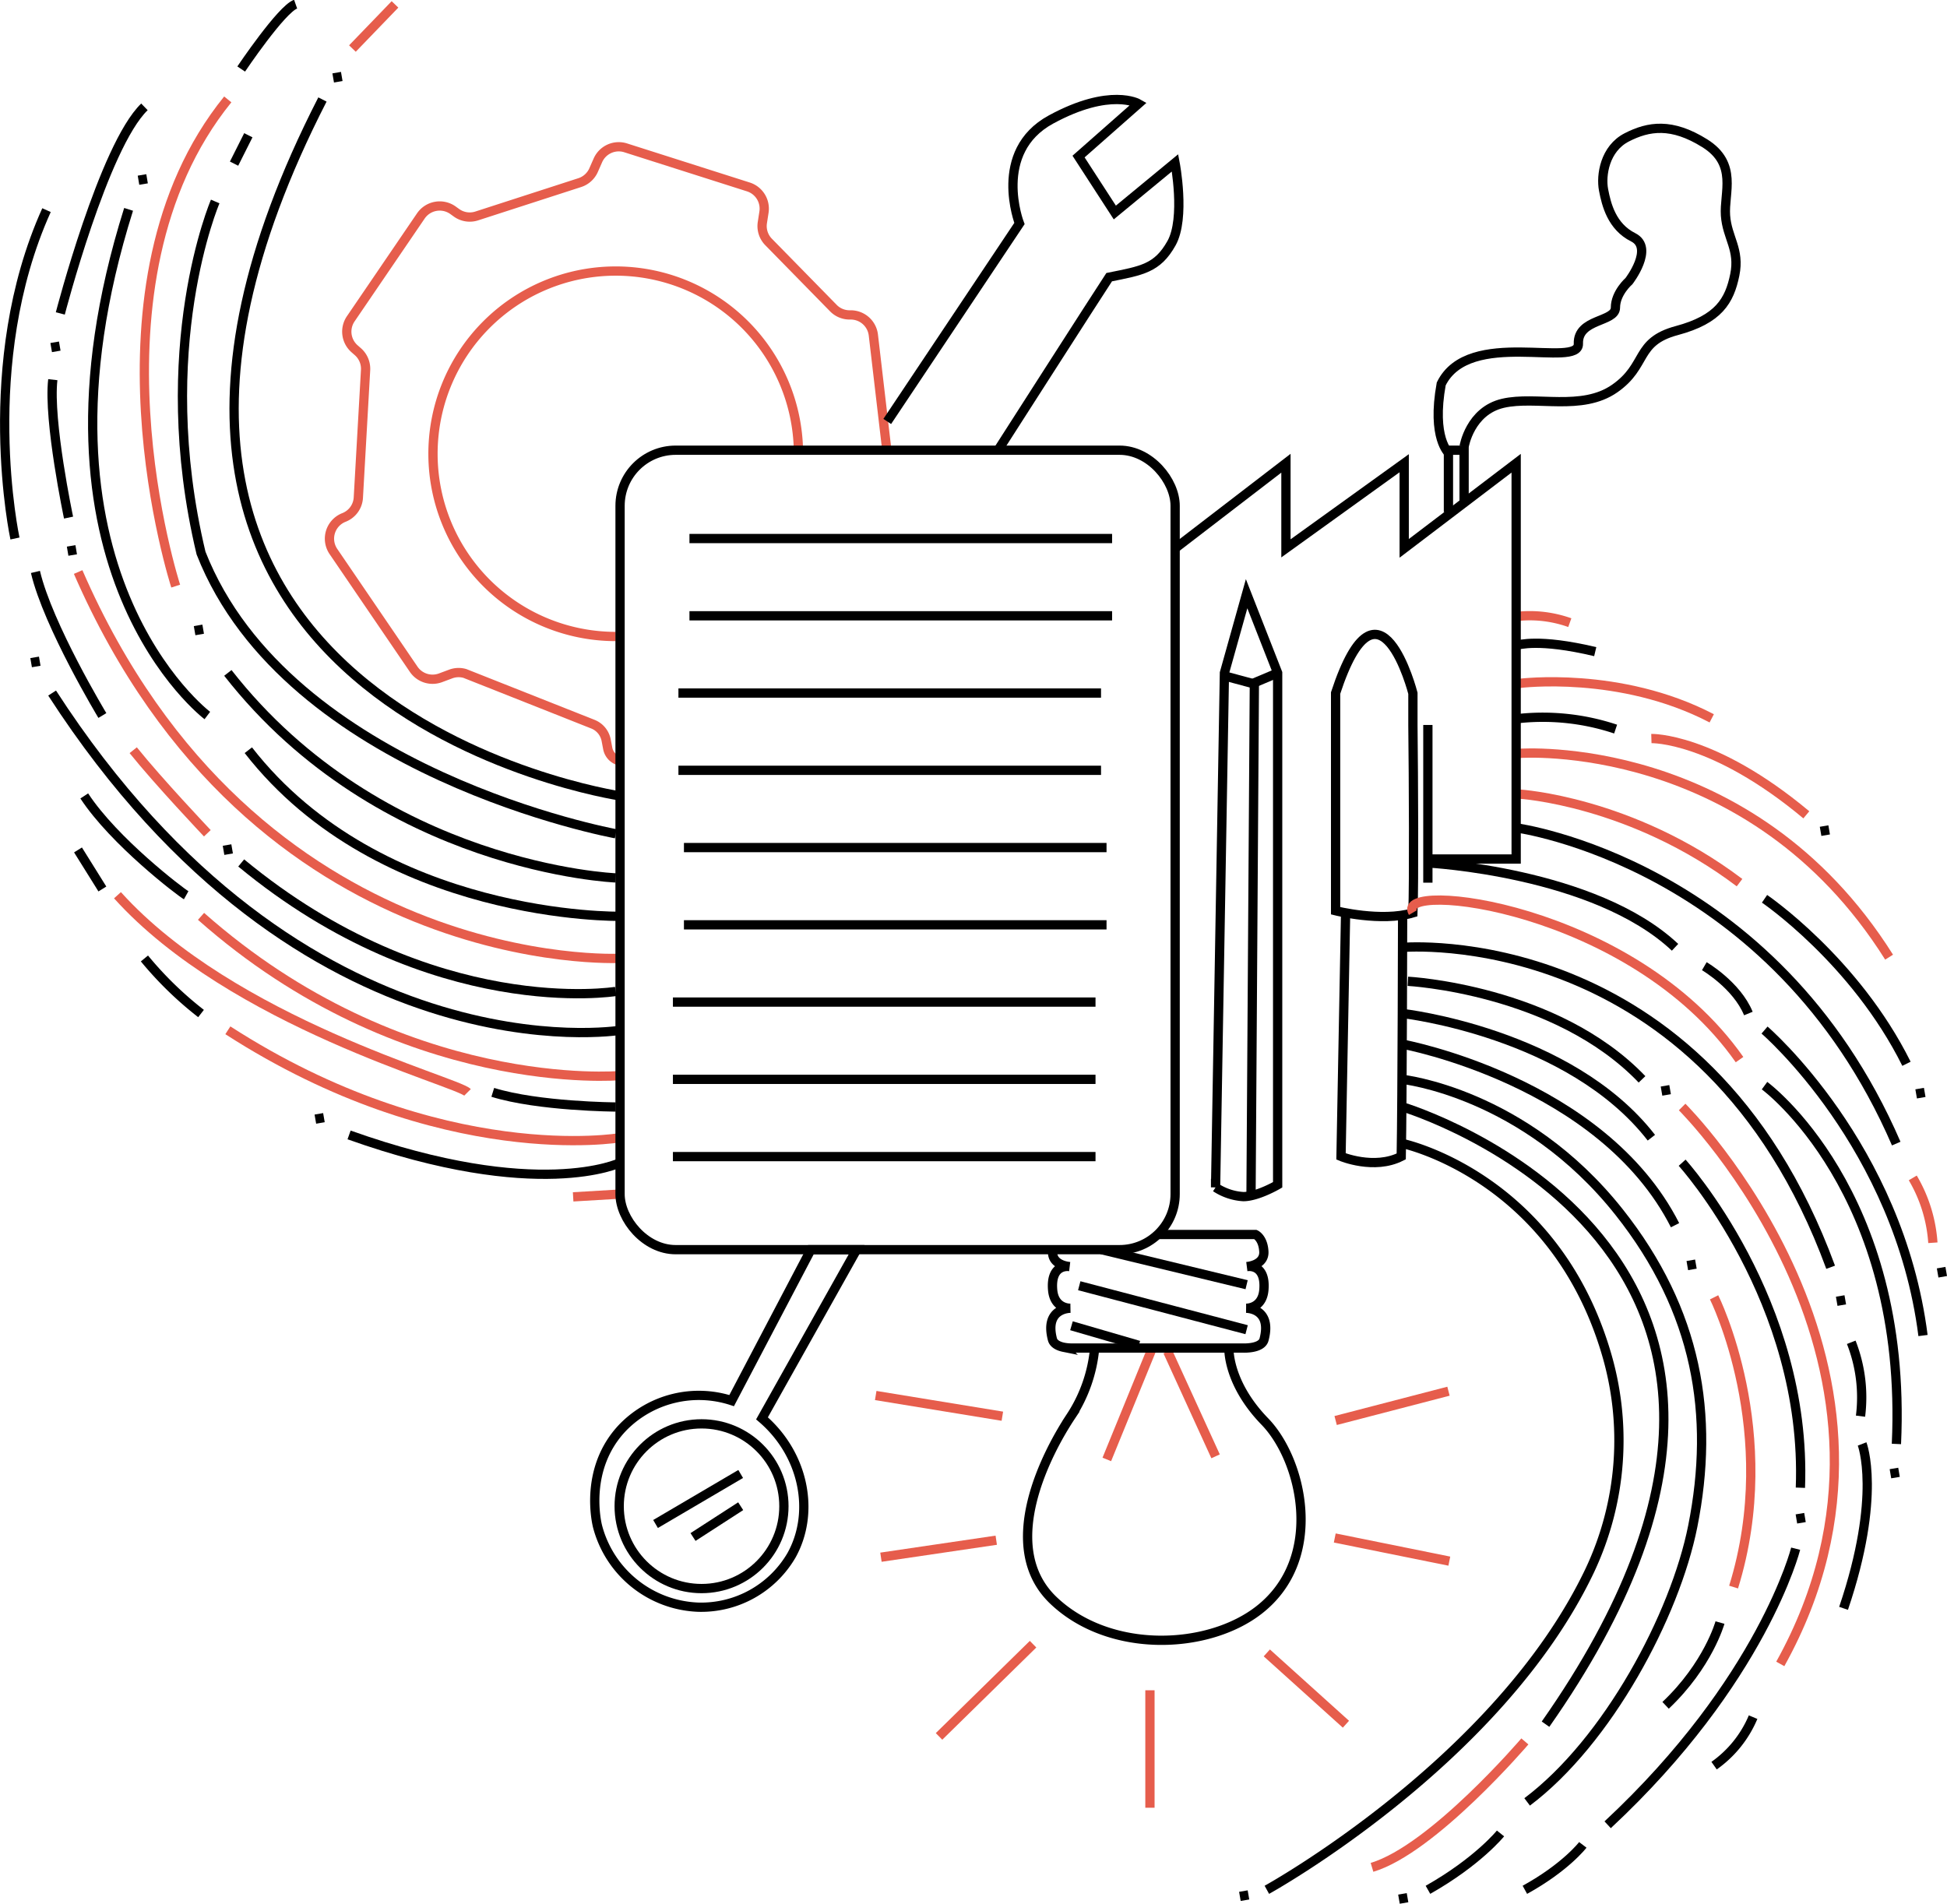 <svg id="Layer_1" data-name="Layer 1" xmlns="http://www.w3.org/2000/svg" viewBox="0 0 420.32 411.02"><defs><style>.cls-1,.cls-2{fill:none;stroke-miterlimit:10;stroke-width:2px;}.cls-1{stroke:#000;}.cls-2{stroke:#e65d4c;}</style></defs><path class="cls-1" d="M816.94,229.7" transform="translate(-683.07 -98.46)"/><path class="cls-2" d="M816,235.88a39.45,39.45,0,1,1,39.44-40v.56" transform="translate(-683.07 -98.46)"/><path class="cls-2" d="M874.61,196.43l-3-25.64a4.92,4.92,0,0,0-4.89-4.34h-.2A4.89,4.89,0,0,1,863,165l-14-14.29a4.9,4.9,0,0,1-1.35-4.2l.35-2.26a4.92,4.92,0,0,0-3.37-5.43l-26.49-8.44a4.92,4.92,0,0,0-6,2.71l-.92,2.09a4.93,4.93,0,0,1-3,2.71L786,145.08a4.89,4.89,0,0,1-4.41-.7l-.68-.49a4.93,4.93,0,0,0-7,1.21l-15.12,22.19a4.92,4.92,0,0,0,.81,6.46l.74.65a4.91,4.91,0,0,1,1.65,4l-1.56,27.48a4.89,4.89,0,0,1-3.11,4.3h0a4.92,4.92,0,0,0-2.27,7.35l17.33,25.43a4.93,4.93,0,0,0,5.78,1.84l2.2-.82a4.89,4.89,0,0,1,3.07-.12l27.64,10.95a4.67,4.67,0,0,1,2.86,3.46l.34,1.79a3.44,3.44,0,0,0,2.44,2.65l.23.07" transform="translate(-683.07 -98.46)"/><path class="cls-1" d="M874.61,189.45l28.54-42.73s-6-15.49,6.81-22.46,18.89-3.41,18.89-3.41l-12.94,11.41,7.83,12.08,13-10.72s2.29,11.91-.77,17.36-6.41,5.9-13.45,7.32c-2.42,3.66-24,37.36-24,37.36" transform="translate(-683.07 -98.46)"/><circle class="cls-1" cx="151.45" cy="325.19" r="17.78"/><path class="cls-1" d="M847.57,404.68c9.08,7.77,11.51,20.29,6.39,29.53a22.56,22.56,0,0,1-20.17,11.24,23.38,23.38,0,0,1-21.7-17.36c-.2-.74-3.08-12.67,5.53-21.54a22.91,22.91,0,0,1,23.4-5.7l17.11-32.59H868Z" transform="translate(-683.07 -98.46)"/><line class="cls-1" x1="141.52" y1="329.03" x2="159.9" y2="318.23"/><line class="cls-1" x1="149.61" y1="331.84" x2="159.9" y2="325.19"/><line class="cls-2" x1="248.73" y1="291.12" x2="238.94" y2="315.09"/><line class="cls-2" x1="252.08" y1="291.78" x2="262.42" y2="314.42"/><path class="cls-1" d="M910.31,368.66c-.16,3,3.63,3.25,3.63,3.25s-4.09-.72-3.63,5c.33,4.16,3.82,4,3.82,4s-5.64-.07-3.86,6.72c.26,1,1.39,1.5,2.44,1.71a9.44,9.44,0,0,0,2,.16h36.76s4,.19,4.49-1.87c1.78-6.79-3.86-6.72-3.86-6.72s3.49.12,3.82-4c.46-5.75-3.63-5-3.63-5s3.79-.28,3.62-3.25-1.81-3.67-1.81-3.67H933" transform="translate(-683.07 -98.46)"/><path class="cls-1" d="M948.37,389.57s-.33,7.47,7.75,15.79,13,29.47-1.16,40.62c-11,8.68-32.29,9.62-44.48-2s-1.32-32.07,3.79-39.76a32.22,32.22,0,0,0,5.11-14.64" transform="translate(-683.07 -98.46)"/><line class="cls-2" x1="216.39" y1="305.76" x2="189.05" y2="301.29"/><line class="cls-2" x1="215.07" y1="332.53" x2="190.18" y2="336.2"/><line class="cls-2" x1="223.02" y1="354.98" x2="202.72" y2="374.89"/><line class="cls-2" x1="248.25" y1="364.93" x2="248.25" y2="390.29"/><line class="cls-2" x1="273.48" y1="356.86" x2="290.56" y2="372.26"/><line class="cls-2" x1="288.15" y1="332.05" x2="312.88" y2="337.05"/><line class="cls-1" x1="148.84" y1="116.27" x2="240.08" y2="116.27"/><line class="cls-1" x1="148.84" y1="132.95" x2="240.08" y2="132.95"/><line class="cls-1" x1="146.46" y1="149.63" x2="237.69" y2="149.63"/><line class="cls-1" x1="146.46" y1="166.31" x2="237.69" y2="166.31"/><line class="cls-1" x1="147.65" y1="182.99" x2="238.88" y2="182.99"/><line class="cls-1" x1="147.65" y1="199.67" x2="238.88" y2="199.67"/><line class="cls-1" x1="145.27" y1="216.35" x2="236.5" y2="216.35"/><line class="cls-1" x1="145.27" y1="233.03" x2="236.5" y2="233.03"/><line class="cls-1" x1="145.27" y1="249.71" x2="236.5" y2="249.71"/><line class="cls-2" x1="288.34" y1="306.69" x2="312.7" y2="300.36"/><polyline class="cls-1" points="316.07 108.56 316.07 97.2 312.69 97.2 312.69 110.57"/><path class="cls-1" d="M999.15,194.85s1.23-7.66,8.38-9.32,17,1.79,24.13-3.19,4.34-10.08,13.4-12.51,11.37-6.45,12.51-12-1.66-8-2-12.86,2.68-11.11-4.47-15.58-12.12-3.7-16.85-1.27-5.61,8.17-5,11.36,1.79,7.91,6.39,10.21-.9,9.45-.9,9.45-2.93,2.55-2.93,5.74-8.17,2.3-8,7.79-23.63-3.56-29.61,8.68c-2.13,11.74,1.64,14.94,1.64,14.94" transform="translate(-683.07 -98.46)"/><path class="cls-1" d="M947.4,243.74l-1.91,111.07a12.23,12.23,0,0,0,6,2c3.06,0,7.4-2.55,7.4-2.55V243.74l-6.7-17.1Z" transform="translate(-683.07 -98.46)"/><polyline class="cls-1" points="275.82 145.29 270.43 147.57 264.32 145.93"/><line class="cls-1" x1="270.07" y1="258.19" x2="270.8" y2="146.57"/><path class="cls-1" d="M971.4,248.09v47s9.88,2.49,16.69.45c.25-6.38.13-29,0-40.51,0-4.17,0-6.89,0-6.89S980.77,219.57,971.4,248.09Z" transform="translate(-683.07 -98.46)"/><path class="cls-1" d="M991.32,255h0Z" transform="translate(-683.07 -98.46)"/><line class="cls-1" x1="308.25" y1="190.57" x2="308.25" y2="156.52"/><path class="cls-1" d="M973.57,295l-1,53.13s7.15,3,13,0c.23-12.34.3-52.22.3-52.22" transform="translate(-683.07 -98.46)"/><line class="cls-1" x1="237.78" y1="269.8" x2="269.12" y2="277.37"/><line class="cls-1" x1="232.99" y1="277.59" x2="269.12" y2="287.08"/><line class="cls-1" x1="231.31" y1="286.23" x2="245.85" y2="290.46"/><path class="cls-2" d="M1011.11,231.49a25.44,25.44,0,0,1,4.46,0,26,26,0,0,1,6.39,1.4" transform="translate(-683.07 -98.46)"/><path class="cls-1" d="M1010.38,237.74c.6,0,4.68-1.53,17.07,1.41" transform="translate(-683.07 -98.46)"/><path class="cls-2" d="M1011.11,246s21.7-2.79,41.49,7.55" transform="translate(-683.07 -98.46)"/><path class="cls-1" d="M1011.11,253.57a49.57,49.57,0,0,1,20.74,2.3" transform="translate(-683.07 -98.46)"/><path class="cls-2" d="M1039.57,257.91s13.28-.38,33.45,16.47" transform="translate(-683.07 -98.46)"/><path class="cls-2" d="M1011.11,261.11s49.78-3.71,79.78,44" transform="translate(-683.07 -98.46)"/><path class="cls-2" d="M1011.11,269.91s24.12,1.45,47.49,19.11" transform="translate(-683.07 -98.46)"/><path class="cls-1" d="M1064,292.51s19.53,13.28,30.64,35.62" transform="translate(-683.07 -98.46)"/><path class="cls-1" d="M1010.38,277.19s55.75,7.41,82.05,68.17" transform="translate(-683.07 -98.46)"/><path class="cls-2" d="M1096,352.77a31.72,31.72,0,0,1,4.34,14" transform="translate(-683.07 -98.46)"/><path class="cls-1" d="M991.32,284.77s36,1.87,53.36,18.21" transform="translate(-683.07 -98.46)"/><path class="cls-1" d="M1051,307.06s7,4.09,9.51,10.22" transform="translate(-683.07 -98.46)"/><path class="cls-1" d="M1064,320.85s29,24.92,34.21,65.95" transform="translate(-683.07 -98.46)"/><path class="cls-2" d="M988.09,295.49c-4.18-7.07,47.16-1.52,70.51,31.74" transform="translate(-683.07 -98.46)"/><path class="cls-1" d="M1064,332.85s31,22.72,28.47,77.36" transform="translate(-683.07 -98.46)"/><path class="cls-1" d="M985.92,303s64.91-5.62,92.35,69.06" transform="translate(-683.07 -98.46)"/><path class="cls-1" d="M1082.72,388.26a32.5,32.5,0,0,1,2,15.95" transform="translate(-683.07 -98.46)"/><path class="cls-1" d="M1085.06,410.21s4.3,11-4,35.49" transform="translate(-683.07 -98.46)"/><path class="cls-1" d="M987,310.32s31.91,1.68,50.55,21.17" transform="translate(-683.07 -98.46)"/><path class="cls-2" d="M1046.21,337.46s56.68,56.41,21.19,120.24" transform="translate(-683.07 -98.46)"/><path class="cls-1" d="M1061.53,469.19a24.38,24.38,0,0,1-8.42,10.47" transform="translate(-683.07 -98.46)"/><path class="cls-1" d="M985.92,317.28s36,4.08,53.65,26.81" transform="translate(-683.07 -98.46)"/><path class="cls-1" d="M1046.21,349.49s27.07,29.83,25.53,70.17" transform="translate(-683.07 -98.46)"/><path class="cls-1" d="M1070.72,432.82s-7.15,28.46-40.59,59.61" transform="translate(-683.07 -98.46)"/><path class="cls-1" d="M1024.77,496.77s-3.7,4.85-12.51,9.7" transform="translate(-683.07 -98.46)"/><path class="cls-1" d="M985.92,323.91s42.93,7.92,58.76,39.07" transform="translate(-683.07 -98.46)"/><path class="cls-2" d="M1053.11,378.55s14.56,29.12,4.21,62.56" transform="translate(-683.07 -98.46)"/><path class="cls-1" d="M1054.38,448.77s-2.55,9.19-11.74,17.87" transform="translate(-683.07 -98.46)"/><path class="cls-1" d="M985.79,331.49s26.29,2.78,46.82,28.67c16.9,21.33,20.67,43.8,15.9,67.8-3.83,19.27-18.38,46.47-35.76,59.53" transform="translate(-683.07 -98.46)"/><path class="cls-1" d="M985.92,337.46s102.68,30.8,30.8,133.25" transform="translate(-683.07 -98.46)"/><path class="cls-2" d="M1012.26,474.43s-19.87,23.27-33,27.19" transform="translate(-683.07 -98.46)"/><path class="cls-1" d="M1007,494.3s-4.89,6.08-15.66,12.17" transform="translate(-683.07 -98.46)"/><path class="cls-1" d="M985.92,345.36s32.36,6.89,43.79,44.85a65.94,65.94,0,0,1-3.44,47.32c-19.68,41.38-69.71,68.94-69.71,68.94" transform="translate(-683.07 -98.46)"/><path class="cls-1" d="M816.94,270.3s-131.32-19.53-64.26-150.36" transform="translate(-683.07 -98.46)"/><line class="cls-2" x1="76.08" y1="10.48" x2="85.27" y2="0.95"/><path class="cls-1" d="M816,278.47s-70.81-12.94-89.53-60.6c-10.56-44.25,3.06-75.91,3.06-75.91" transform="translate(-683.07 -98.46)"/><line class="cls-1" x1="50.53" y1="35.33" x2="53.61" y2="29.2"/><path class="cls-1" d="M816,288s-50.72-2-83.74-44.26" transform="translate(-683.07 -98.46)"/><path class="cls-2" d="M721,225s-21.11-65.15,11.24-105.08" transform="translate(-683.07 -98.46)"/><path class="cls-1" d="M735.14,113.36s8.69-12.93,11.75-14" transform="translate(-683.07 -98.46)"/><path class="cls-1" d="M816.94,296.29s-51.66.9-80.26-35.86" transform="translate(-683.07 -98.46)"/><path class="cls-1" d="M727.83,252.94s-41.53-31.32-17-109.28" transform="translate(-683.07 -98.46)"/><path class="cls-2" d="M816.94,305.36s-78.9,4.09-117-83.4" transform="translate(-683.07 -98.46)"/><path class="cls-1" d="M697.87,210.21s-4.42-20.93-3.4-29.78" transform="translate(-683.07 -98.46)"/><path class="cls-1" d="M696.09,166.13s9.36-36.09,18.16-44.6" transform="translate(-683.07 -98.46)"/><path class="cls-1" d="M816,312.51s-39.5,6.47-80.86-27.74" transform="translate(-683.07 -98.46)"/><path class="cls-2" d="M727.83,278.36s-10.55-11.13-16-17.93" transform="translate(-683.07 -98.46)"/><path class="cls-1" d="M705.17,252.94s-11.72-19.41-14.45-31" transform="translate(-683.07 -98.46)"/><path class="cls-1" d="M686.3,214.72s-8.17-37.7,6.81-70.89" transform="translate(-683.07 -98.46)"/><path class="cls-1" d="M816.94,320.9s-68.31,11.19-122.62-72.81" transform="translate(-683.07 -98.46)"/><path class="cls-2" d="M816.94,330.68s-46.9,4.21-90.47-34.38" transform="translate(-683.07 -98.46)"/><path class="cls-1" d="M723.26,291.74c-1.22-.68-15.52-11.57-22-21.44" transform="translate(-683.07 -98.46)"/><path class="cls-1" d="M816,337.46s-16.68-.1-26.55-3.16" transform="translate(-683.07 -98.46)"/><path class="cls-2" d="M784,334.3c-2.38-2.39-50.72-15-75.57-42.56" transform="translate(-683.07 -98.46)"/><line class="cls-1" x1="22.1" y1="191.93" x2="16.84" y2="183.5"/><path class="cls-2" d="M816.94,344.09s-38.39,6.65-84.68-23.19" transform="translate(-683.07 -98.46)"/><path class="cls-1" d="M726.47,317.28a77.28,77.28,0,0,1-12.22-11.89" transform="translate(-683.07 -98.46)"/><path class="cls-1" d="M816.94,349.49s-17.71,8.55-58.51-6" transform="translate(-683.07 -98.46)"/><line class="cls-2" x1="133.86" y1="257.8" x2="123.73" y2="258.4"/><line class="cls-1" x1="71.93" y1="16.83" x2="73.78" y2="16.51"/><line class="cls-1" x1="29.9" y1="38.91" x2="31.75" y2="38.6"/><line class="cls-1" x1="11.05" y1="75.04" x2="12.9" y2="74.72"/><line class="cls-1" x1="14.6" y1="119" x2="16.45" y2="118.69"/><line class="cls-1" x1="6.72" y1="143.07" x2="8.58" y2="142.75"/><line class="cls-1" x1="42.01" y1="136.16" x2="43.86" y2="135.84"/><line class="cls-1" x1="48.26" y1="183.59" x2="50.11" y2="183.27"/><line class="cls-1" x1="68.08" y1="241.62" x2="69.93" y2="241.3"/><line class="cls-1" x1="358.69" y1="235.57" x2="360.54" y2="235.25"/><line class="cls-1" x1="393.03" y1="179.49" x2="394.88" y2="179.17"/><line class="cls-1" x1="413.66" y1="236.17" x2="415.51" y2="235.85"/><line class="cls-1" x1="418.3" y1="274.83" x2="420.15" y2="274.51"/><line class="cls-1" x1="396.51" y1="280.95" x2="398.36" y2="280.63"/><line class="cls-1" x1="364.26" y1="273.24" x2="366.11" y2="272.92"/><line class="cls-1" x1="408.11" y1="318.18" x2="409.96" y2="317.87"/><line class="cls-1" x1="387.81" y1="327.94" x2="389.66" y2="327.63"/><line class="cls-1" x1="302.01" y1="410.03" x2="303.86" y2="409.71"/><line class="cls-1" x1="267.67" y1="409.43" x2="269.52" y2="409.11"/><rect class="cls-1" x="133.86" y="97.2" width="119.83" height="172.6" rx="12"/><polyline class="cls-1" points="253.69 118.39 277.61 100.01 277.61 118.39 303.14 100.01 303.14 118.39 312.69 111.13 327.31 100.01 327.31 185.46 308.88 185.46"/></svg>